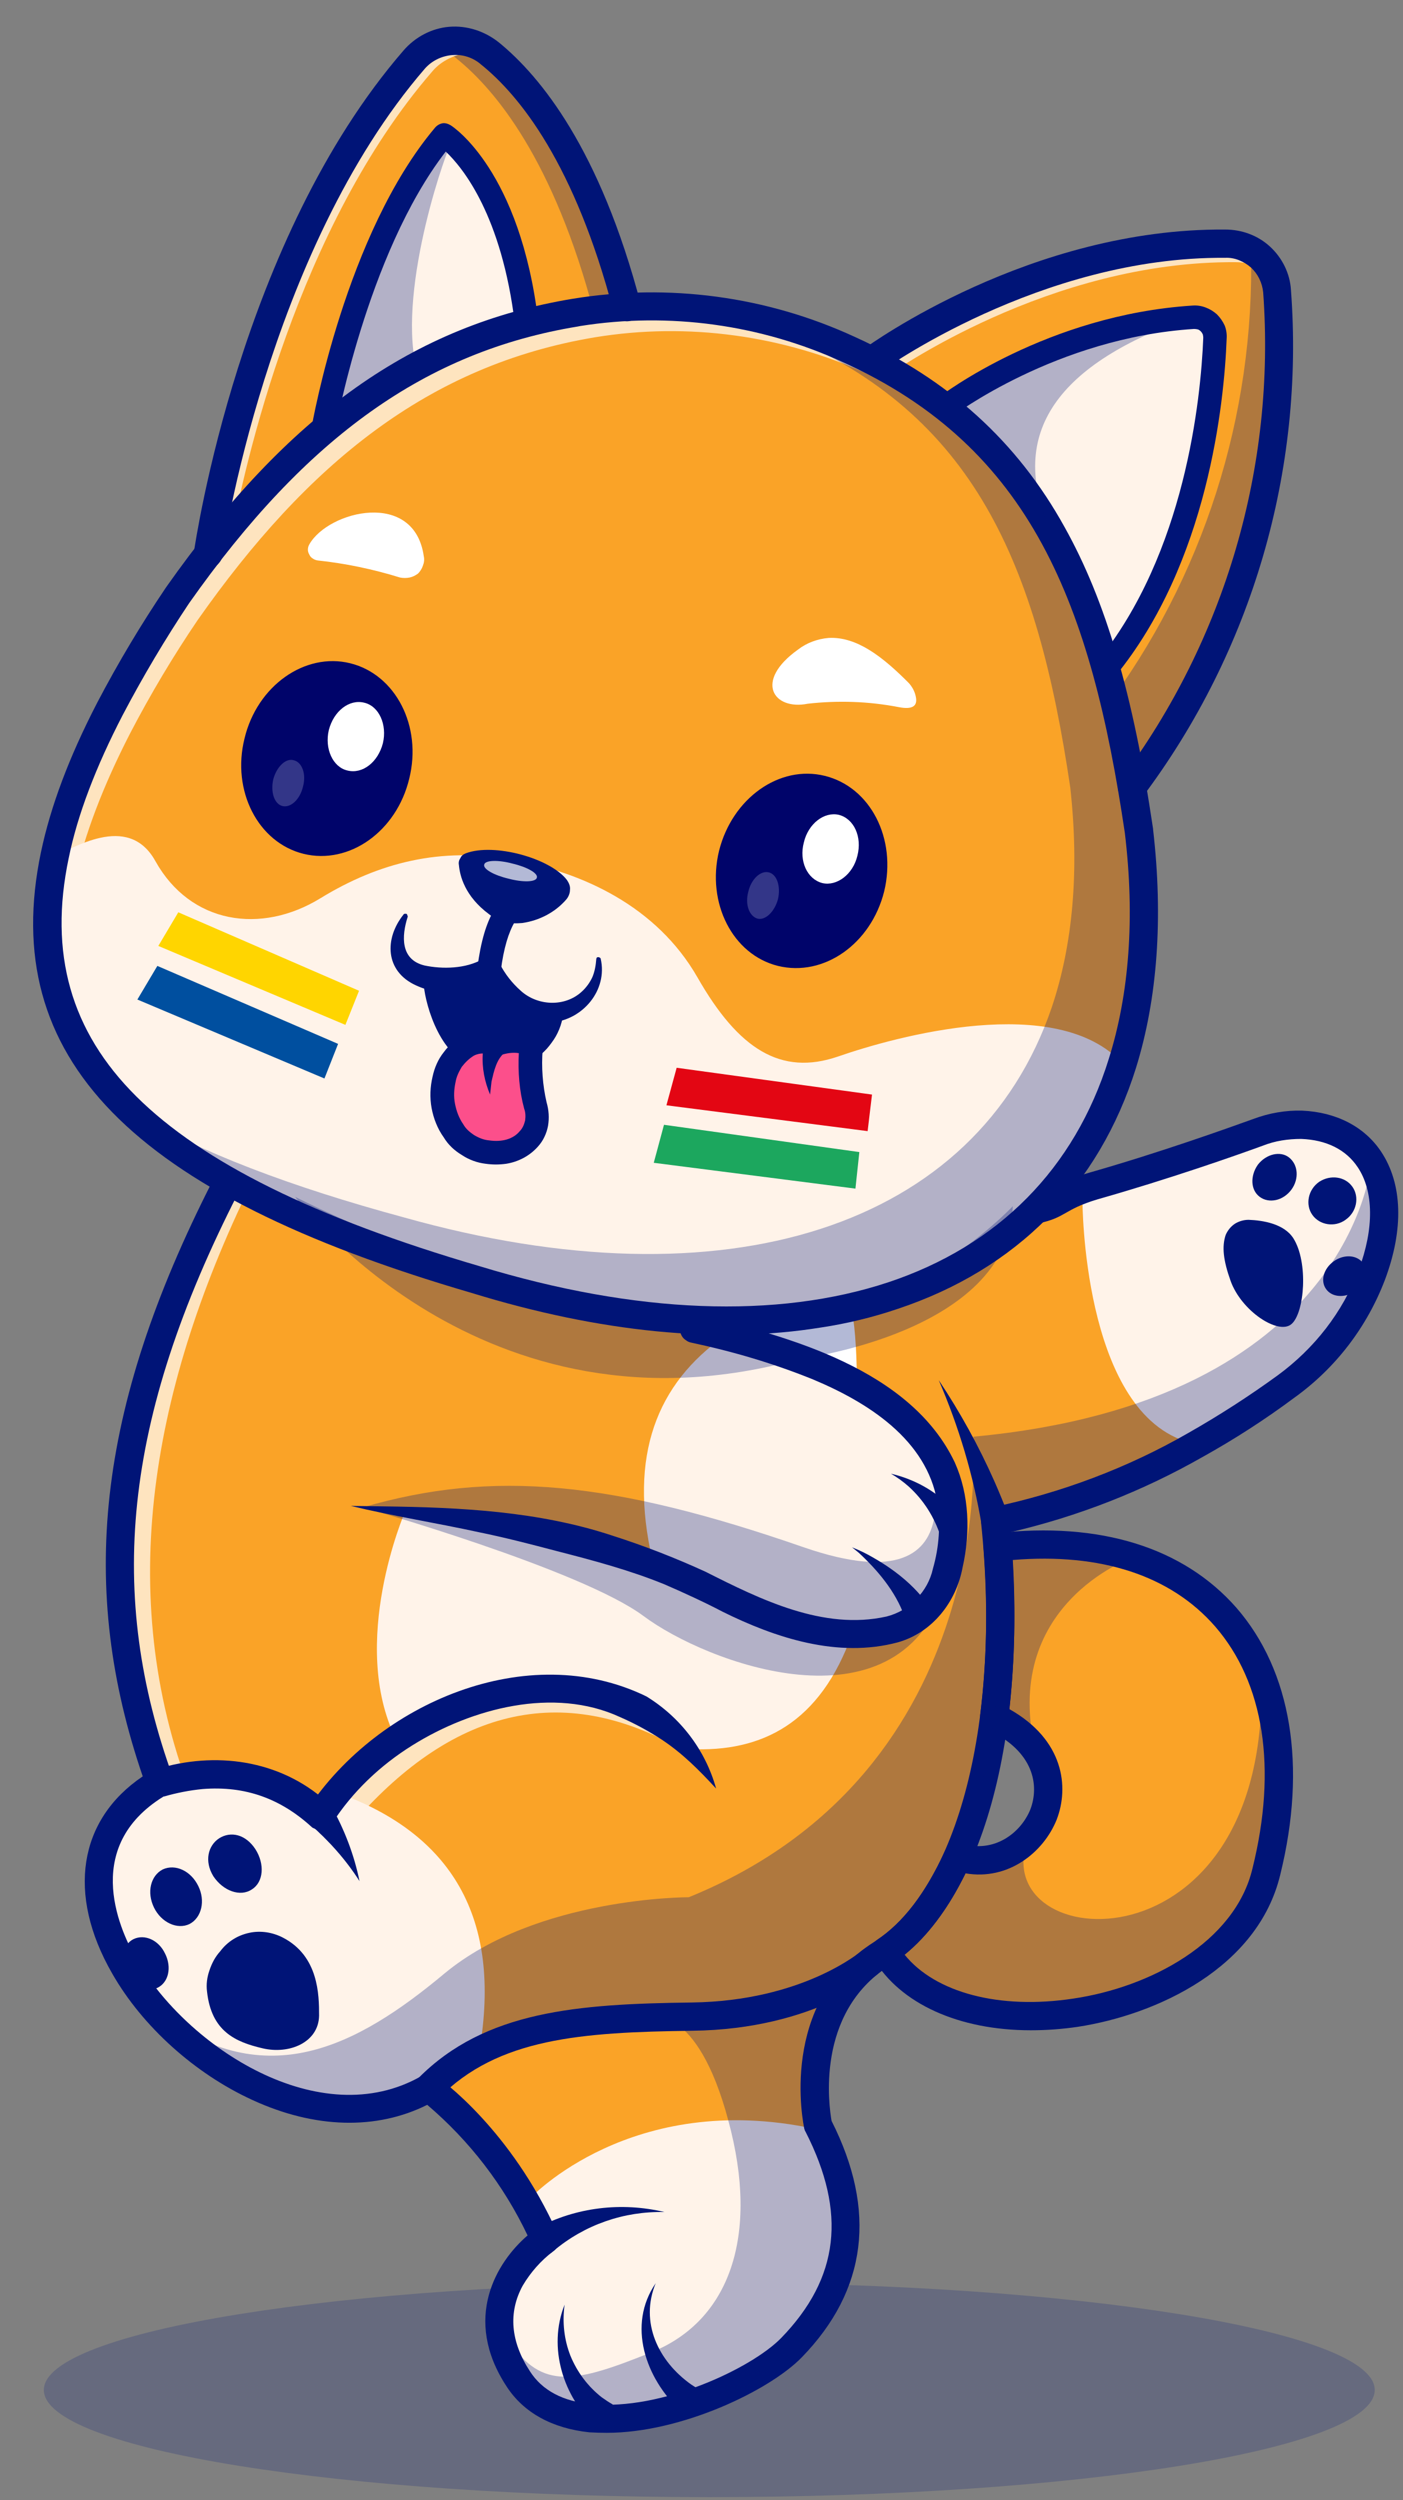 <svg version="1.2" xmlns="http://www.w3.org/2000/svg" viewBox="0 0 288 513" width="288" height="513">
	<rect x="0" y="0" width="288" height="513" fill="#808080" stroke="none"/>
	<title>normal-svg</title>
	<style>
		.s0 { fill: #001477 } 
		.s1 { fill: #faa327 } 
		.s2 { fill: #ffffff } 
		.s3 { fill: #fff3e9 } 
		.s4 { fill: #fc4f8b } 
		.s5 { fill: #00046a } 
		.s6 { fill: #e30613 } 
		.s7 { fill: #1ca75e } 
		.s8 { fill: #ffd500 } 
		.s9 { fill: #004f9f } 
	</style>
	<g id="Layer 1">
		<g id="Layer" style="opacity: .2">
			<path id="Layer" class="s0" d="m145.6 512.4c75.4 0 136.6-9.8 136.6-22 0-12.1-61.2-22-136.6-22-75.4 0-136.6 9.9-136.6 22 0 12.2 61.2 22 136.6 22z"/>
		</g>
		<path id="Layer" class="s1" d="m281.6 261.6c-3.5 9.2-9.6 17.1-17.6 22.9q-8.9 6.6-18.5 12c-9.3 5.2-19 9.4-29.2 12.5q-4.4 1.4-8.8 2.4-1.6 0.4-3.2 0.7c4.4 42.5-5.1 77.2-23.3 88.8-18.2 11.6-13.1 35.3-13.1 35.3 11 21.2 4.2 35.5-5.4 45.5-9.7 10-44.9 23.6-56.2 6.4-1.9-2.8-3.2-6-3.7-9.4-1.6-11.8 9.3-19.1 9.3-19.1-9.4-21-23.9-31.2-23.9-31.2q-1.1 0.6-2.2 1.2c-17.7 8.4-39.6-1.5-53-16.3-14.2-15.6-19.1-36.6 0-47.6-14.7-40.5-7-83.2 15.5-127.2l157.4 9.7c6.1-1.3 12.5-3 18.9-4.9 14.4-4.1 27.9-8.9 33.7-11 2.8-1.1 5.9-1.6 8.9-1.5 6.7 0.3 11.5 3.1 14.4 7.7 3.3 5.5 3.5 13.7 0 23.1z"/>
		<g id="Layer" style="opacity: .7">
			<path id="Layer" class="s2" d="m74.5 371.8q31.8-34.4 68.8-10.8c0 0-16.8-20.5-38.1-13.1-21.3 7.3-32.1 11.8-35.2 18.9"/>
		</g>
		<g id="Layer" style="opacity: .7">
			<path id="Layer" class="s2" d="m74.5 432.6c-34.8 2.7-75.2-47.5-41.7-66.9-14.7-40.5-7-83.2 15.5-127.2l5.3 0.3c-22.3 43.9-29.9 86.5-15.3 126.9-31.7 18.4 2.9 64.4 36.2 66.9z"/>
		</g>
		<g id="Layer" style="opacity: .7">
			<path id="Layer" class="s2" d="m269.2 231q-2.7 0.3-5.4 1.3c-5.8 2.1-19.3 6.9-33.7 11-6.3 1.8-12.8 3.6-18.9 4.9l-4.3-0.3c5.7-1.3 11.8-2.9 17.6-4.6 14.5-4.1 28-8.9 33.8-11 2.8-1.1 5.9-1.6 8.9-1.5 0.7 0.1 1.4 0.1 2 0.2z"/>
		</g>
		<g id="Layer" style="opacity: .7">
			<path id="Layer" class="s2" d="m206.9 247.9l-1.2 0.3-152.1-9.4q0.1-0.2 0.2-0.3z"/>
		</g>
		<path id="Layer" class="s3" d="m148.8 274.1c-14 9.8-19.8 24.6-14.9 45.9 0 0 23.2 11.5 23.6 11.7 0.4 0.2 33 12.3 35.2-8.6 2.3-20.9 0-24.9 0-24.9 0 0-16.3-19.9-43.9-24.1z"/>
		<path id="Layer" class="s3" d="m69.1 367.8c23.5 8.4 34 25.6 29.3 53 0 0-9.9 6.8-15.5 10-5.5 3.2-27.4 4.4-44.5-12-17.2-16.4-18.7-30-17.7-37.3 1-7.3 7.2-18.7 21.9-17.4 14.6 1.3 24.2 7.1 24.2 7.1z"/>
		<path id="Layer" class="s3" d="m108.9 451c0 0 20.7-22.2 58.2-14.2 0 0 11.9 20.4 3 34.5-8.9 14-36.5 31.7-53.9 24.5-17.4-7.3-17.4-27.3-4.3-37.6z"/>
		<path id="Layer" class="s3" d="m281.6 261.6c-3.5 9.2-9.6 17.1-17.6 22.9q-8.9 6.6-18.5 12l-2.3-0.8c-21-7-21-49.3-21-49.3 0 0 0.9-1.2 2.4-3 14.4-4.2 27.9-9 33.7-11.1q4.4-1.7 9-1.5c14.5 0.6 20.7 13.5 14.3 30.8z"/>
		<path id="Layer" class="s3" d="m83.1 310.3c0 0-11.6 26.8-1.8 46.6 23.3-13.2 44.1-15.4 60.3 2 14.9 0.7 26.8-5.4 33.3-23.6-22.7 0-59.9-27.1-91.8-25z"/>
		<path id="Layer" class="s2" d="m174.9 269.3c0 0 0.9 3.5 1 13.9l-21.9-9.1z"/>
		<path id="Layer" class="s1" d="m259.2 384.1c-7.3 30.6-63.7 39.8-77.5 16.3 6.2-4.1 10.9-11 14.8-19.4 2.4 0.8 5.1 0.9 7.6 0.2 2.6-0.6 4.9-2 6.6-3.9 2.3-2.3 3.7-5.3 4-8.4 0.4-3.2-0.3-6.4-2-9.1-2.1-3.3-5.2-5.9-8.8-7.4 1.4-11.6 1.6-23.3 0.6-35 10.7-1.1 19.9-0.3 27.7 2.3 12.6 4.1 21.3 12.6 25.9 24.1 4.4 11.1 4.9 24.9 1.1 40.2z"/>
		<path id="Layer" class="s1" d="m42.7 113.7c0 0 8.9-62.9 42.3-101.5 1.9-2.2 4.6-3.5 7.5-3.8 2.9-0.2 5.8 0.7 8.1 2.5 8.1 6.6 20 21.1 28.1 52.1"/>
		<g id="Layer" style="opacity: .3">
			<path id="Layer" class="s0" d="m128.7 63l-86 50.7c0 0 0.1-1.1 0.5-3.3l78.7-46.3c-8.2-31-20-45.5-28.2-52.1-1.5-1.3-3.4-2.1-5.4-2.4 1.9-1 4.1-1.4 6.3-1.2 2.2 0.3 4.3 1.1 6 2.5 8.1 6.6 20 21.1 28.1 52.1z"/>
		</g>
		<g id="Layer" style="opacity: .7">
			<path id="Layer" class="s2" d="m101.6 11.8c-2.2-1-4.6-1.2-6.9-0.7-2.4 0.6-4.5 1.8-6 3.6-27.6 31.9-38.5 80.6-41.4 96.4l-4.6 2.7c0 0 9-63 42.3-101.5 1.9-2.2 4.6-3.6 7.5-3.8 3-0.3 5.9 0.6 8.1 2.5 0.3 0.2 0.6 0.5 1 0.8z"/>
		</g>
		<path id="Layer" class="s1" d="m179 74c0 0 33.1-24.3 72.5-24 2.7 0 5.3 1 7.2 2.8 2 1.8 3.2 4.3 3.5 7 2.7 36.4-7.8 72.6-29.8 101.8"/>
		<g id="Layer" style="opacity: .3">
			<path id="Layer" class="s0" d="m262.2 59.8c2.7 36.4-7.8 72.6-29.8 101.8l-53.4-87.6c0 0 1-0.7 2.8-1.9l44.8 73.6c20.4-27.1 31-60.4 30.2-94.3 1.5 0.9 2.8 2.1 3.7 3.5 1 1.5 1.5 3.1 1.7 4.9z"/>
		</g>
		<g id="Layer" style="opacity: .7">
			<path id="Layer" class="s2" d="m261.7 57.4c-1-1.1-2.3-2-3.6-2.7-1.4-0.6-2.9-0.9-4.4-0.9-38.3-0.3-70.6 22.6-72.4 23.9l-2.3-3.7c0 0 33.1-24.3 72.5-24 2.3 0 4.5 0.7 6.3 2 1.8 1.4 3.2 3.2 3.9 5.4z"/>
		</g>
		<path id="Layer" class="s3" d="m66.3 88.5c0 0 6.8-39.3 24.9-60.8 0 0 13.3 8.4 16.9 38.6"/>
		<path id="Layer" class="s3" d="m194.1 83.5c0 0 21.5-16.5 50.9-18.4q0.9-0.1 1.7 0.2 0.8 0.4 1.5 1 0.6 0.6 0.9 1.4 0.3 0.9 0.3 1.7c-0.5 12-3.6 44.9-22.4 67.9"/>
		<path id="Layer" class="s1" d="m233.8 170.5c2.1 18.3 0.8 34.2-3.4 47.7-14.9 47.7-66.4 64.7-132.8 44.4-67.2-19.7-95-46-86.4-87 2-9.3 5.7-19.3 11.4-30.2q6.3-12 13.9-23.3c22.5-31.9 47.3-52.3 81.6-58 19-3 38.6-0.4 56.1 7.6 39.2 17.7 52.4 50.1 59.6 98.8z"/>
		<g id="Layer" style="opacity: .7">
			<path id="Layer" class="s2" d="m209.6 99.4c-8.1-9.2-18.2-16.7-31.3-22.6-17.5-8-37.1-10.7-56.1-7.6-34.3 5.7-59.1 26-81.6 58q-7.6 11.2-13.9 23.3c-5.6 10.9-9.4 20.9-11.4 30.1-3.5 16.8-1 31.1 7.8 43.5-12-13.5-15.9-29.4-11.9-48.5 2-9.3 5.8-19.3 11.4-30.2q6.3-12 13.9-23.3c22.5-31.9 47.3-52.3 81.6-57.9 19-3.1 38.6-0.5 56.1 7.5 15.4 7 26.8 16.2 35.4 27.7z"/>
		</g>
		<path id="Layer" class="s3" d="m230.4 218.2c-14.9 47.7-66.4 64.7-132.8 44.4-67.2-19.7-95-46-86.4-87.1 3.3-0.9 15-9.1 20.7 1.2 7.2 12.9 21.7 15.1 33.9 7.6 12.1-7.4 24.8-10.5 39.2-7.9 14.4 2.5 29.8 9.5 38.2 24.2 8.4 14.7 17.1 20.2 28.8 16.2 11.8-4.1 45-13.3 58.4 1.4z"/>
		<g id="Layer" style="opacity: .3">
			<path id="Layer" class="s0" d="m233.8 170.5c2.1 18.3 0.8 34.2-3.4 47.7-14.9 47.7-66.4 64.7-132.8 44.4-32.7-9.6-56.1-20.7-70.5-34.4 13.9 8.2 32.5 15.3 55.8 21.6 66.1 18.6 117.6 2.1 133-43.1 4.3-12.8 5.7-27.9 3.8-45.1-6.8-46.1-19.7-76.5-58.6-92.9q-7.3-3.1-15-5c9.7 1.3 19.2 4 28.1 8 39.2 17.7 52.4 50.1 59.6 98.8z"/>
		</g>
		<path id="Layer" class="s0" d="m168.5 272.4c-21 3.4-45.4 1-71.7-7.1-70-20.4-97.2-48.3-88.4-90.4 2-9.5 5.8-19.6 11.6-30.8q6.4-12.2 14.1-23.6c25.1-35.6 50.8-53.8 83.5-59.2 19.7-3.2 39.8-0.5 57.8 7.8 19.3 8.7 33.4 21.5 43.1 39 8.5 15.2 14.1 34.3 18.2 62q0 0 0 0.1c2.1 18.2 0.9 34.7-3.5 48.9-7.6 24.3-24.6 41.4-49 49.5q-7.7 2.6-15.7 3.8zm-49.4-205.5l-0.5 0.1c-31.1 5.1-55.7 22.6-79.8 56.8q-7.4 11.1-13.6 22.9c-5.5 10.6-9.3 20.5-11.1 29.4-4.1 19.5 0.4 35.5 13.9 48.9 13.6 13.5 36.6 24.9 70.4 34.8 32.1 9.8 61.1 10.9 84 3.3 22.5-7.5 38.2-23.3 45.2-45.8 4.2-13.3 5.4-29 3.3-46.4-6.9-46.6-19-79-57.9-96.6-16.8-7.7-35.6-10.3-53.9-7.4z"/>
		<path id="Layer" class="s0" d="m43.1 116.6q-0.4 0-0.8 0c-0.8-0.1-1.5-0.5-1.9-1.2q-0.7-0.9-0.6-2.1c0.4-2.6 9.5-64.2 43-102.9 2.4-2.8 5.8-4.6 9.4-4.9 3.7-0.3 7.3 0.9 10.2 3.2 8.7 7.1 20.8 22.1 29.1 53.6q0.2 0.5 0.1 1.1-0.1 0.6-0.4 1.1-0.3 0.5-0.7 0.8-0.5 0.4-1 0.5-0.6 0.2-1.2 0.1-0.5-0.1-1-0.4-0.5-0.3-0.9-0.7-0.3-0.5-0.5-1c-7.9-30-19.1-44.1-27.2-50.6-1.6-1.4-3.8-2.1-5.9-1.9-2.2 0.2-4.2 1.2-5.6 2.8-32.4 37.5-41.6 99.4-41.6 100.1-0.1 0.6-0.4 1.1-0.9 1.6-0.4 0.4-1 0.7-1.6 0.8z"/>
		<path id="Layer" class="s0" d="m66.7 90.8q-0.4 0.1-0.8 0-0.5 0-0.9-0.3-0.4-0.3-0.7-0.7-0.2-0.3-0.3-0.8-0.2-0.5-0.1-1c0.3-1.6 7.1-40.1 25.4-61.8q0.6-0.7 1.5-0.9c0.6-0.1 1.2 0.1 1.7 0.4 0.5 0.3 14.3 9.3 18 40.3q0 0.5-0.1 0.9-0.1 0.5-0.4 0.9-0.3 0.3-0.8 0.6-0.4 0.2-0.9 0.3-0.4 0-0.9-0.1-0.5-0.1-0.8-0.4-0.4-0.3-0.6-0.8-0.3-0.4-0.3-0.9c-2.7-22.3-10.7-32.1-14.2-35.4-16.3 21.1-22.7 57.4-22.8 57.8-0.1 0.5-0.3 0.9-0.7 1.3-0.4 0.3-0.8 0.6-1.3 0.6z"/>
		<path id="Layer" class="s0" d="m232.8 164.5q-0.5 0.1-1.1-0.1-0.6-0.1-1.1-0.5-0.4-0.3-0.7-0.8-0.3-0.5-0.4-1.1-0.1-0.6 0.1-1.1 0.1-0.6 0.5-1c21.4-28.7 31.8-64.2 29.2-99.9-0.2-2-1.1-3.8-2.5-5.1-1.5-1.3-3.4-2.1-5.3-2-38-0.3-70.5 23.2-70.8 23.4q-0.5 0.3-1 0.5-0.6 0.1-1.2 0-0.5-0.1-1-0.4-0.5-0.3-0.8-0.7c-0.5-0.6-0.7-1.4-0.6-2.2 0.1-0.7 0.5-1.4 1.2-1.9 1.4-1 34.3-24.8 74.2-24.5 3.4 0 6.7 1.2 9.2 3.5 2.5 2.3 4.1 5.5 4.3 8.9 2.8 37.1-8 74-30.3 103.8-0.5 0.6-1.1 1-1.9 1.2z"/>
		<path id="Layer" class="s0" d="m227.4 139.7q-0.5 0.1-1-0.1-0.5-0.1-0.9-0.4-0.3-0.3-0.6-0.8-0.2-0.4-0.2-0.9-0.1-0.4 0-0.9 0.2-0.5 0.5-0.8c18.1-22.2 21.3-53.9 21.8-66.5q0-0.3-0.1-0.7-0.2-0.4-0.4-0.6-0.3-0.3-0.6-0.4-0.4-0.1-0.8-0.1c-28.3 1.8-49.4 17.8-49.6 17.9q-0.4 0.3-0.8 0.5-0.5 0.1-1 0-0.4 0-0.8-0.3-0.5-0.2-0.8-0.6c-0.3-0.5-0.5-1.2-0.4-1.8 0.1-0.6 0.4-1.2 0.9-1.6 0.9-0.7 22.4-17 52.2-18.9q1.4-0.1 2.7 0.4 1.3 0.5 2.3 1.4 1 1 1.6 2.3 0.5 1.3 0.4 2.7c-0.5 13.1-3.8 46-22.9 69.3q-0.6 0.7-1.5 0.9z"/>
		<path id="Layer" class="s2" d="m165.8 144.4c6.2-0.7 12.5-0.5 18.7 0.7q4.1 0.8 3.5-2.1c-0.2-1.1-0.8-2.2-1.6-3-5.2-5.2-10.5-9.4-16.3-9.1-2.3 0.2-4.5 1-6.3 2.4-9.1 6.5-5 12.5 2 11.1z"/>
		<path id="Layer" class="s2" d="m63.5 111.7c3.9-6.9 21.6-11.3 23.5 2.5q0.2 0.9-0.2 1.9-0.3 0.9-1 1.6-0.8 0.6-1.7 0.8-1 0.2-2 0c-5.5-1.7-11.2-2.9-16.9-3.5q-0.6-0.1-1-0.4-0.5-0.3-0.7-0.8-0.3-0.5-0.3-1 0-0.6 0.3-1.1z"/>
		<path id="Layer" class="s0" d="m103.9 219.4c-2.8 0.5-5.7 0.1-8.3-1.3-6.7-3.6-8.9-15.1-8.6-16.9 0.1-0.5 0.4-1 0.7-1.3 0.4-0.4 0.9-0.6 1.4-0.7l0.7 4.7c0.6-0.1 1-0.3 1.4-0.7 0.4-0.4 0.6-0.9 0.6-1.4 0 1.3 1.9 9.8 6.1 12.1 1.3 0.6 2.8 0.9 4.2 0.9 1.5 0 2.9-0.4 4.2-1.1 1.2-0.6 2.2-1.4 3-2.5q1.2-1.7 1.5-3.6l4.8 0.6c-0.3 2.1-1.1 4.1-2.4 5.8-1.2 1.7-2.8 3.1-4.7 4q-2.2 1.1-4.6 1.4z"/>
		<path id="Layer" class="s0" d="m113.2 207.8c-1 7.8-10.5 11.4-16.4 8.2-5.9-3.2-7.7-14.4-7.3-14.4l10.1-1.7c0 0 5.8 4.8 5.6 5.3-0.2 0.6 8 2.6 8 2.6z"/>
		<path id="Layer" class="s0" d="m116.4 180.6c-3.4-4.5-15-7.7-20.8-5.5-0.5 0.2-0.9 0.5-1.1 1-0.3 0.4-0.4 0.9-0.3 1.4 0.2 2.2 1.2 6.4 6.2 10.1 1 0.8 2.1 1.3 3.2 1.6 1.2 0.3 2.4 0.3 3.6 0.2 3.5-0.5 6.8-2.2 9.1-4.9 0.4-0.5 0.7-1.2 0.7-1.9 0.1-0.7-0.2-1.4-0.6-2z"/>
		<path id="Layer" class="s0" d="m83.7 188.1c-1.3 4-1.5 8.8 3.4 10 3.7 0.8 8.5 0.7 12-1.3q0.4-0.3 0.9-0.4 0.6-0.1 1.1 0.1 0.5 0.1 0.9 0.5 0.4 0.3 0.6 0.8c1.1 2.1 2.5 3.9 4.3 5.5 3.4 3.1 9 3.4 12.5 0.2 0.9-0.8 1.7-1.9 2.2-3 0.5-1.2 0.7-2.4 0.8-3.7q0-0.1 0.1-0.3 0.1-0.1 0.3-0.1 0.2 0 0.3 0.1 0.2 0.1 0.2 0.2c1.5 6.5-3.7 12.6-10.1 13.1-6.6 0.8-12.9-3.9-15-10l3.5 1.1c-4.9 2.9-10.9 3.8-16.3 1.3-6.4-2.9-6.5-9.6-2.6-14.5q0.1-0.2 0.3-0.2 0.2 0 0.3 0 0.2 0.1 0.2 0.3 0.1 0.1 0.1 0.3z"/>
		<path id="Layer" class="s0" d="m100.8 201.2q-0.4 0.1-0.8 0c-0.6-0.1-1.2-0.4-1.5-0.9-0.4-0.5-0.6-1.2-0.5-1.8 0.7-5.3 1.8-9.1 3.5-11.9q0.3-0.4 0.7-0.7 0.4-0.3 0.8-0.4 0.5-0.1 1 0 0.4 0.1 0.9 0.3c0.5 0.4 0.9 0.9 1 1.5 0.2 0.6 0.1 1.3-0.2 1.8-1.3 2.2-2.3 5.4-2.9 10.1-0.1 0.5-0.3 1-0.7 1.3-0.4 0.4-0.8 0.6-1.3 0.7z"/>
		<path id="Layer" class="s4" d="m109 215.1c-0.4 3.9-0.1 7.9 0.9 11.8 1.7 5.6-2.8 10.4-9.8 9.5-7.1-0.8-10.5-8.6-8.9-14.9 1.5-6.2 6.6-9 10.7-7.1 0-0.1 5.1-2.1 7.1 0.7z"/>
		<path id="Layer" class="s0" d="m103.9 238.8q-2.1 0.3-4.2 0c-1.7-0.2-3.4-0.8-4.9-1.8-1.5-0.9-2.8-2.1-3.7-3.6-1.3-1.8-2.1-3.9-2.5-6-0.4-2.2-0.3-4.4 0.2-6.5 0.4-1.8 1.1-3.5 2.3-5 1.1-1.5 2.5-2.7 4.1-3.6 2.1-1.1 4.5-1.3 6.8-0.6 2-0.6 6.6-1.4 9 1.9 0.3 0.5 0.5 1.1 0.4 1.7-0.3 3.7 0 7.4 0.8 10.9q0.7 2.4 0.3 4.8c-0.3 1.6-1 3.1-2.1 4.3-1.7 1.9-4 3.1-6.5 3.5zm-5.3-22.6q-0.7 0.1-1.3 0.4c-1 0.6-1.8 1.4-2.5 2.3-0.6 1-1.1 2-1.3 3.2-0.3 1.4-0.4 2.9-0.1 4.4 0.3 1.5 0.8 2.9 1.7 4.2 0.5 0.9 1.3 1.6 2.2 2.2 1 0.6 2 1 3.1 1.1 2.7 0.4 5-0.3 6.3-1.9 0.6-0.6 0.9-1.4 1.1-2.2 0.1-0.8 0.1-1.6-0.2-2.4-1-3.7-1.3-7.6-1.1-11.4-1.2-0.2-2.5 0-3.7 0.4q-0.5 0.2-1 0.2-0.5 0-0.9-0.2c-0.7-0.3-1.5-0.4-2.3-0.3z"/>
		<path id="Layer" class="s0" d="m103.7 216c0.1-0.2 0-0.1 0-0.1-1.8 1.4-2.3 3.9-2.8 6-0.1 0.7-0.2 2-0.3 2.7-1.1-2.6-1.7-5.5-1.5-8.4 0-1.3 0.4-2.5 1.1-3.5z"/>
		<g id="Layer" style="opacity: .3">
			<path id="Layer" class="s0" d="m92.8 29c-0.8 0.7-11.2 29.5-7.4 46.3l-18.2 8.8c0 0 7.8-28.7 12-36.8 4.1-8.1 8.3-14.8 8.3-14.8"/>
		</g>
		<g id="Layer" style="opacity: .3">
			<path id="Layer" class="s0" d="m244.4 65.1c-27 9.4-37.9 23.6-28.7 43.8l-20.8-26c0 0 15.3-6.9 15.4-7.8 0.1-1 16.1-7 16.7-7.5"/>
		</g>
		<path id="Layer" class="s5" d="m84 159.8c2.7-10.8-2.8-21.4-12.1-23.7-9.3-2.3-19.1 4.6-21.7 15.4-2.7 10.8 2.8 21.4 12.1 23.7 9.4 2.3 19.1-4.6 21.7-15.4z"/>
		<path id="Layer" class="s2" d="m78.6 152.5c0.9-3.8-0.8-7.6-3.8-8.3-3.1-0.8-6.3 1.7-7.3 5.6-0.9 3.8 0.8 7.6 3.8 8.3 3.1 0.8 6.3-1.7 7.3-5.6z"/>
		<g id="Layer" style="opacity: .2">
			<path id="Layer" class="s2" d="m62.2 161.4c0.7-2.6-0.2-5-1.9-5.4-1.6-0.5-3.5 1.3-4.2 3.9-0.6 2.6 0.2 5.1 1.9 5.5 1.7 0.4 3.6-1.4 4.2-4z"/>
		</g>
		<path id="Layer" class="s5" d="m181.5 182.9c2.6-10.8-2.8-21.4-12.2-23.7-9.3-2.3-19 4.6-21.7 15.4-2.6 10.7 2.8 21.3 12.1 23.6 9.4 2.3 19.1-4.5 21.8-15.3z"/>
		<path id="Layer" class="s2" d="m176 175.6c1-3.9-0.7-7.6-3.8-8.4-3-0.7-6.3 1.8-7.2 5.7-1 3.8 0.7 7.5 3.8 8.3 3 0.7 6.3-1.8 7.2-5.6z"/>
		<g id="Layer" style="opacity: .2">
			<path id="Layer" class="s2" d="m159.7 184.5c0.6-2.6-0.2-5.1-1.9-5.5-1.7-0.4-3.6 1.4-4.2 4-0.7 2.6 0.2 5 1.9 5.5 1.6 0.4 3.5-1.4 4.2-4z"/>
		</g>
		<g id="Layer" style="opacity: .7">
			<path id="Layer" class="s2" d="m110.2 180.1c0.3-0.9-2-2.2-5-2.9-3-0.8-5.6-0.7-5.8 0.2-0.3 0.9 2 2.2 5 2.9 3 0.8 5.6 0.7 5.8-0.2z"/>
		</g>
		<path id="Layer" class="s6" d="m138.9 219.1l-2.1 7.7 41.3 5.3 0.9-7.5z"/>
		<path id="Layer" class="s7" d="m136.3 230.8l-2.1 7.8 41.4 5.3 0.8-7.5z"/>
		<path id="Layer" class="s8" d="m36.6 187.2l-4.1 6.9 38.4 16.2 2.8-7z"/>
		<path id="Layer" class="s9" d="m32.3 198.2l-4.1 6.9 38.4 16.2 2.8-7.1z"/>
		<path id="Layer" class="s0" d="m124.6 499.2q-1.8 0-3.6-0.1c-7.6-0.8-13.5-4-17-9.4-9.2-14-2-25.6 4.3-31-4.9-10.3-11.9-19.4-20.6-26.8-10.4 5.2-23.1 4.9-35.9-1-11.8-5.4-22.6-15.1-28.8-26-9.3-16.2-6.9-31.5 6.3-40.4-13.1-38.3-9.8-74.9 14.4-122.3q0.3-0.5 0.7-0.9 0.4-0.4 1-0.6 0.5-0.1 1.1-0.1 0.6 0.1 1.1 0.3 0.5 0.3 0.9 0.7 0.4 0.5 0.5 1 0.2 0.5 0.2 1.1-0.1 0.6-0.3 1.1c-23.9 46.8-26.9 82.6-13.4 119.9 0.3 0.7 0.3 1.4 0 2q-0.3 1-1.2 1.5c-17.4 10.1-10.2 27-6.3 33.8 10.4 18.1 37.7 35.9 58.5 24 0.5-0.3 1.1-0.4 1.6-0.4 0.6 0 1.1 0.2 1.5 0.5 0.7 0.4 15.3 10.8 24.9 32.3 0.3 0.6 0.4 1.3 0.2 2-0.2 0.6-0.6 1.2-1.2 1.6-2.5 1.9-4.6 4.3-6.2 7-3 5.5-2.5 11.5 1.5 17.6 2.5 3.9 6.8 6.2 12.7 6.7 14.2 1.4 32.8-7.3 38.9-13.6 11.9-12.3 13.4-25.7 5-42.2q-0.2-0.3-0.3-0.7c-0.2-1-5.4-25.8 14.3-38.3 17.3-11 26.2-45.6 22-86q0-1.2 0.6-2.1c0.4-0.5 1-0.9 1.7-1.1 14.2-3 27.8-8.1 40.3-15.3q9.5-5.4 18.3-11.8c7.5-5.5 13.3-12.9 16.6-21.6 3.2-8.5 3.1-16.2-0.2-21.1-2.4-3.6-6.4-5.6-11.6-5.8-2.7 0-5.4 0.4-7.9 1.4-5.2 1.9-19.1 6.8-33.9 11-7 2.1-6.4 3.7-12 4.9-0.8 0.2-1.6 0.1-2.2-0.4-0.7-0.4-1.1-1-1.3-1.8-0.1-0.7 0-1.5 0.4-2.2 0.4-0.6 1.1-1.1 1.8-1.2 5.5-1.2 4.8-2.8 11.7-4.8 14.7-4.2 28.3-9.1 33.6-11 3.2-1.2 6.6-1.8 10-1.7 7 0.3 12.8 3.3 16.2 8.4 4.4 6.6 4.7 15.9 0.8 26.3-3.7 9.7-10.1 18.1-18.6 24.2q-9 6.7-18.9 12.2c-12.3 7-25.6 12.2-39.4 15.4 3.8 42.1-5.9 76.9-24.9 89-15.2 9.7-12.3 28.9-11.8 31.8 9.3 18.4 7.3 34.7-6.1 48.5-6.6 6.8-24.7 15.5-40 15.5z"/>
		<path id="Layer" class="s0" d="m143.1 269.8c18.8 4.3 43.9 11.3 52.9 30.3 3 6.7 3.2 14.4 1.6 21.5-1.3 7.1-6.2 13.4-13.3 15.4-12.3 3.3-25.1-0.9-36-6.3-3.4-1.8-8.4-4.1-11.9-5.6-7.1-2.9-14.6-4.9-22-6.8-5.3-1.4-10.7-2.8-16.1-3.9-8.7-1.9-17.6-3.3-26.3-5.4l6.7 0.1c15.8 0.2 31.9 1 47 6q9.7 3.1 19.1 7.4c11.3 5.7 24.2 12.1 37.2 9.2 2.3-0.6 4.5-1.8 6.1-3.6 1.7-1.7 2.9-3.9 3.4-6.2 1.3-4.5 1.6-9.2 0.9-13.7-2.2-12.8-14.2-20.4-25.4-25.1-8.1-3.3-16.6-5.8-25.1-7.6q-0.6-0.1-1.1-0.5-0.5-0.3-0.8-0.8-0.3-0.5-0.4-1-0.1-0.6 0.1-1.2 0.1-0.5 0.4-1 0.3-0.5 0.8-0.8 0.5-0.3 1.1-0.4 0.5-0.1 1.1 0z"/>
		<path id="Layer" class="s0" d="m193.1 315.3c-1.3-4-3.5-7.5-6.6-10.3q-1.7-1.5-3.6-2.6 2.2 0.5 4.3 1.4c4.5 1.9 8.3 5.1 11.1 9.1z"/>
		<path id="Layer" class="s0" d="m186 332.7c-1.6-5.3-5.2-9.8-9.2-13.6-0.6-0.6-1.3-1.1-1.9-1.6q2.3 0.9 4.5 2.2c4.7 2.7 9 6.2 11.9 10.8l-5.4 2.2z"/>
		<path id="Layer" class="s0" d="m88 431.3c-0.6 0-1.1-0.1-1.6-0.4-0.5-0.4-0.9-0.8-1.1-1.3-0.2-0.6-0.3-1.1-0.2-1.7 0.2-0.6 0.4-1.1 0.8-1.5 13.7-13.8 32.7-15.2 56.1-15.5 22.9-0.3 34.7-10.5 34.9-10.6 0.5-0.5 1.3-0.7 2-0.6 0.8 0 1.5 0.4 2 0.9 0.5 0.6 0.7 1.3 0.7 2.1 0 0.7-0.3 1.4-0.9 1.9-0.5 0.5-13.4 11.8-38.6 12.1-22.8 0.3-39.9 1.5-52 13.8q-0.5 0.4-1 0.6-0.5 0.2-1.1 0.2z"/>
		<path id="Layer" class="s0" d="m33.4 362.9q-0.4-0.2-0.9 0h0.1 0.1l0.5-0.2c12.2-3.4 25.3-1.2 34.6 7.7l-4.5 0.6c14.3-21.5 45-34.8 69.4-22.9 7 4.3 12.1 11 14.3 18.9-3.6-3.9-6.9-7.2-11.1-10q-4.1-2.7-8.7-4.7c-13.5-6.2-30.3-1.8-42.5 5.8-6.6 4.1-12.3 9.5-16.5 16-0.5 0.6-1.1 1.1-1.9 1.3-0.7 0.1-1.5 0-2.2-0.4-6.4-5.9-13.7-8.6-22.5-7.9q-4 0.4-7.8 1.5-0.8 0.1-1.6 0c-0.8-0.1-1.5-0.6-1.9-1.2-0.4-0.6-0.6-1.4-0.4-2.2 0.1-0.7 0.6-1.4 1.2-1.8 0.7-0.4 1.4-0.6 2.2-0.4z"/>
		<path id="Layer" class="s0" d="m68 370.6c2.7 4.8 4.7 10 5.8 15.4-2.8-4.4-6.3-8.3-10.2-11.7q-0.5-0.4-0.8-1-0.3-0.6-0.3-1.2 0-0.7 0.3-1.3 0.3-0.5 0.8-1 0.5-0.4 1.1-0.5 0.7-0.2 1.3-0.1 0.6 0.1 1.2 0.5 0.5 0.4 0.8 0.9z"/>
		<path id="Layer" class="s0" d="m58.1 397.6c-2.1-1.1-4.6-1.5-6.9-1-2.4 0.5-4.5 1.8-6 3.8-1 1.1-1.7 2.4-2.2 3.9-0.5 1.4-0.7 2.9-0.5 4.4 0.9 8.1 5.8 10.3 11.4 11.6 5.5 1.3 11.5-1.2 11.6-6.7 0-4.3-0.1-12.2-7.4-16z"/>
		<path id="Layer" class="s0" d="m52.4 379.4c2 3.1 1.7 6.8-0.7 8.3-2.4 1.6-5.9 0.3-7.9-2.7-1.9-3.1-1.1-6.3 1.2-7.8 2.4-1.5 5.4-0.8 7.4 2.2z"/>
		<path id="Layer" class="s0" d="m38.9 394.8c2.5-1.3 3.3-4.8 1.8-7.8-1.5-3.1-4.7-4.6-7.3-3.4-2.5 1.3-3.3 4.7-1.8 7.8 1.5 3.1 4.8 4.6 7.3 3.4z"/>
		<path id="Layer" class="s0" d="m32.3 407.9c2.3-1.1 3-4.2 1.6-7-1.3-2.8-4.2-4.1-6.5-3-2.2 1.1-2.9 4.2-1.6 7 1.4 2.7 4.3 4.1 6.5 3z"/>
		<path id="Layer" class="s0" d="m110.2 457.2c8-4.3 17.4-5.4 26.2-3.3-8.3-0.2-16.4 2.6-22.8 8-3.3 3-7.3-2.4-3.4-4.7z"/>
		<path id="Layer" class="s0" d="m122.5 498.1c-6.9-6.2-10.1-16.4-6.6-25.2-0.5 3.6-0.1 7.2 1.2 10.5 1.4 3.4 3.6 6.3 6.4 8.5q1.1 0.8 2.3 1.5z"/>
		<path id="Layer" class="s0" d="m139.7 494.7c-7.2-6.7-11-17.6-5.1-26.2-3.3 8 0.5 16 7.3 20.8 0.3 0.2 0.9 0.6 1.2 0.7z"/>
		<path id="Layer" class="s0" d="m201.5 312.9c-1.7-10.2-4.7-20.2-8.8-29.7q6.6 9.9 11.4 20.7c1.1 2.5 2.1 4.9 3 7.5q0.2 0.6 0.2 1.2-0.1 0.6-0.4 1.1-0.3 0.6-0.7 1-0.5 0.3-1.1 0.5-0.6 0.2-1.2 0.1-0.6-0.2-1.1-0.5-0.6-0.3-0.9-0.9-0.3-0.5-0.4-1.1z"/>
		<path id="Layer" class="s0" d="m251.6 253.4c0.4-0.9 1-1.7 1.9-2.3 0.8-0.5 1.8-0.8 2.8-0.8 2.9 0.1 7.3 0.8 9.2 3.8 3.1 4.9 2.3 15.3-0.4 17.6-2.7 2.3-10.3-2.7-12.5-8.9-1.5-4.2-1.8-7-1-9.4z"/>
		<path id="Layer" class="s0" d="m265.1 244.1c1.6-2.2 1.4-5.1-0.5-6.6-1.8-1.4-4.7-0.7-6.4 1.5-1.6 2.3-1.5 5.2 0.4 6.6 1.9 1.4 4.8 0.8 6.5-1.5z"/>
		<path id="Layer" class="s0" d="m276.2 250.3c2.3-1.6 2.9-4.7 1.4-6.8-1.5-2.1-4.5-2.5-6.8-1-2.3 1.6-2.9 4.7-1.4 6.8 1.5 2.1 4.6 2.6 6.8 1z"/>
		<path id="Layer" class="s0" d="m278.1 265c2.1-1.5 2.9-4.1 1.7-5.8-1.2-1.7-3.9-1.9-6-0.4-2.1 1.5-2.8 4-1.6 5.7 1.2 1.7 3.8 1.9 5.9 0.5z"/>
		<path id="Layer" class="s0" d="m211.6 416.6c-14.7 0-26.8-5.4-32.3-14.7-0.4-0.6-0.5-1.4-0.4-2.1 0.2-0.7 0.6-1.4 1.2-1.8 5.3-3.5 9.8-9.4 13.9-18.2 0.3-0.6 0.8-1.1 1.4-1.4 0.7-0.3 1.4-0.3 2.1-0.1 6.5 2 12-2.1 14-7 1.9-5 0.7-11.9-8.6-16.3-0.6-0.3-1-0.7-1.3-1.2-0.3-0.6-0.4-1.2-0.4-1.8 1.4-11.4 1.6-22.9 0.7-34.3-0.1-0.8 0.2-1.5 0.6-2.1 0.5-0.6 1.2-0.9 2-1 21.3-2.4 38.4 2.9 49.3 15.3 11.3 13 14.5 32.5 9 54.8-4.6 19.1-25.3 28.7-41.6 31.2q-4.8 0.7-9.6 0.7zm-25.9-15.5c6.3 7.8 19.5 11.3 34.6 9 15.7-2.3 33.2-11.5 36.8-26.7 5.1-20.5 2.4-38.1-7.7-49.7-9.1-10.4-23.4-15.1-41.5-13.6 0.6 10.2 0.4 20.4-0.7 30.6 11.2 6.3 12.3 16 9.7 22.7-2.7 6.7-9.9 12.5-18.7 11-3.7 7.4-7.8 12.9-12.5 16.7z"/>
		<g id="Layer" style="opacity: .3">
			<path id="Layer" class="s0" d="m60.6 245.6c0 0 38.1 51.6 103.7 33.2 0 0 42.7-5.3 43.6-31.3 0 0-24.4 26.4-60.3 25.1-36-1.2-87-27-87-27z"/>
		</g>
		<g id="Layer" style="opacity: .3">
			<path id="Layer" class="s0" d="m189.3 294.8c0 0 14.8 36.2-24.3 22.7-39.2-13.6-63.8-16-90.5-8.2 0 0 44.7 12.7 57.6 22.3 13 9.7 51.6 24.1 61.6-5.1 9.9-29.3-4.4-31.7-4.4-31.7z"/>
		</g>
		<g id="Layer" style="opacity: .3">
			<path id="Layer" class="s0" d="m281.6 261.6c-3.5 9.2-9.6 17.1-17.6 22.9q-8.9 6.6-18.5 12c-9.3 5.2-19 9.4-29.2 12.5-7.4 0.7-12.5 1.1-12.5 1.1l-4-15.3c77.9-7.2 81.7-56.3 81.7-56.3 3.4 5.5 3.6 13.7 0.1 23.1z"/>
		</g>
		<g id="Layer" style="opacity: .3">
			<path id="Layer" class="s0" d="m204.3 312.1c4.3 42.5-5.2 77.3-23.4 88.8-18.1 11.6-13 35.3-13 35.3 10.9 21.2 4.2 35.5-5.5 45.5-9.6 10-44.8 23.6-56.1 6.4-2-2.8-3.2-6-3.7-9.4 0.8 0.4 1.4 0.9 1.9 1.7 6.8 10.1 13.6 8.6 29.4 2.2 15.7-6.4 22.1-23.6 15.6-47.5-6.4-24-16.1-21.4-16.1-21.4 0 0-22.6 3.8-37.2 8.9-5.3 1.9-8.5 4.4-10.4 7-17.7 8.4-39.6-1.5-53.1-16.3 21.9 16.3 40.4 6.8 58.6-8.4 19-15.7 50.1-15.6 50.1-15.6 64.4-26.2 58.3-94.5 58.3-94.5l7.7 16.6q-1.5 0.4-3.1 0.7z"/>
		</g>
		<g id="Layer" style="opacity: .3">
			<path id="Layer" class="s0" d="m260 384.1c-7.4 30.6-64.4 39.8-78.3 16.3 6.3-4.1 11-11 14.9-19.4 2.5 0.8 5.2 0.9 7.8 0.2 2.5-0.6 4.8-2 6.6-3.9-8.9 24 49.9 28.6 47.9-33.5 4.4 11.1 4.9 24.9 1.1 40.2z"/>
		</g>
		<g id="Layer" style="opacity: .3">
			<path id="Layer" class="s0" d="m232.2 319.7c0 0-27.1 9.7-19.5 40.1-2.1-3.3-5.2-5.9-8.8-7.4 1.4-11.6 1.6-23.3 0.7-35 10.6-1.1 19.8-0.3 27.6 2.3z"/>
		</g>
	</g>
</svg>